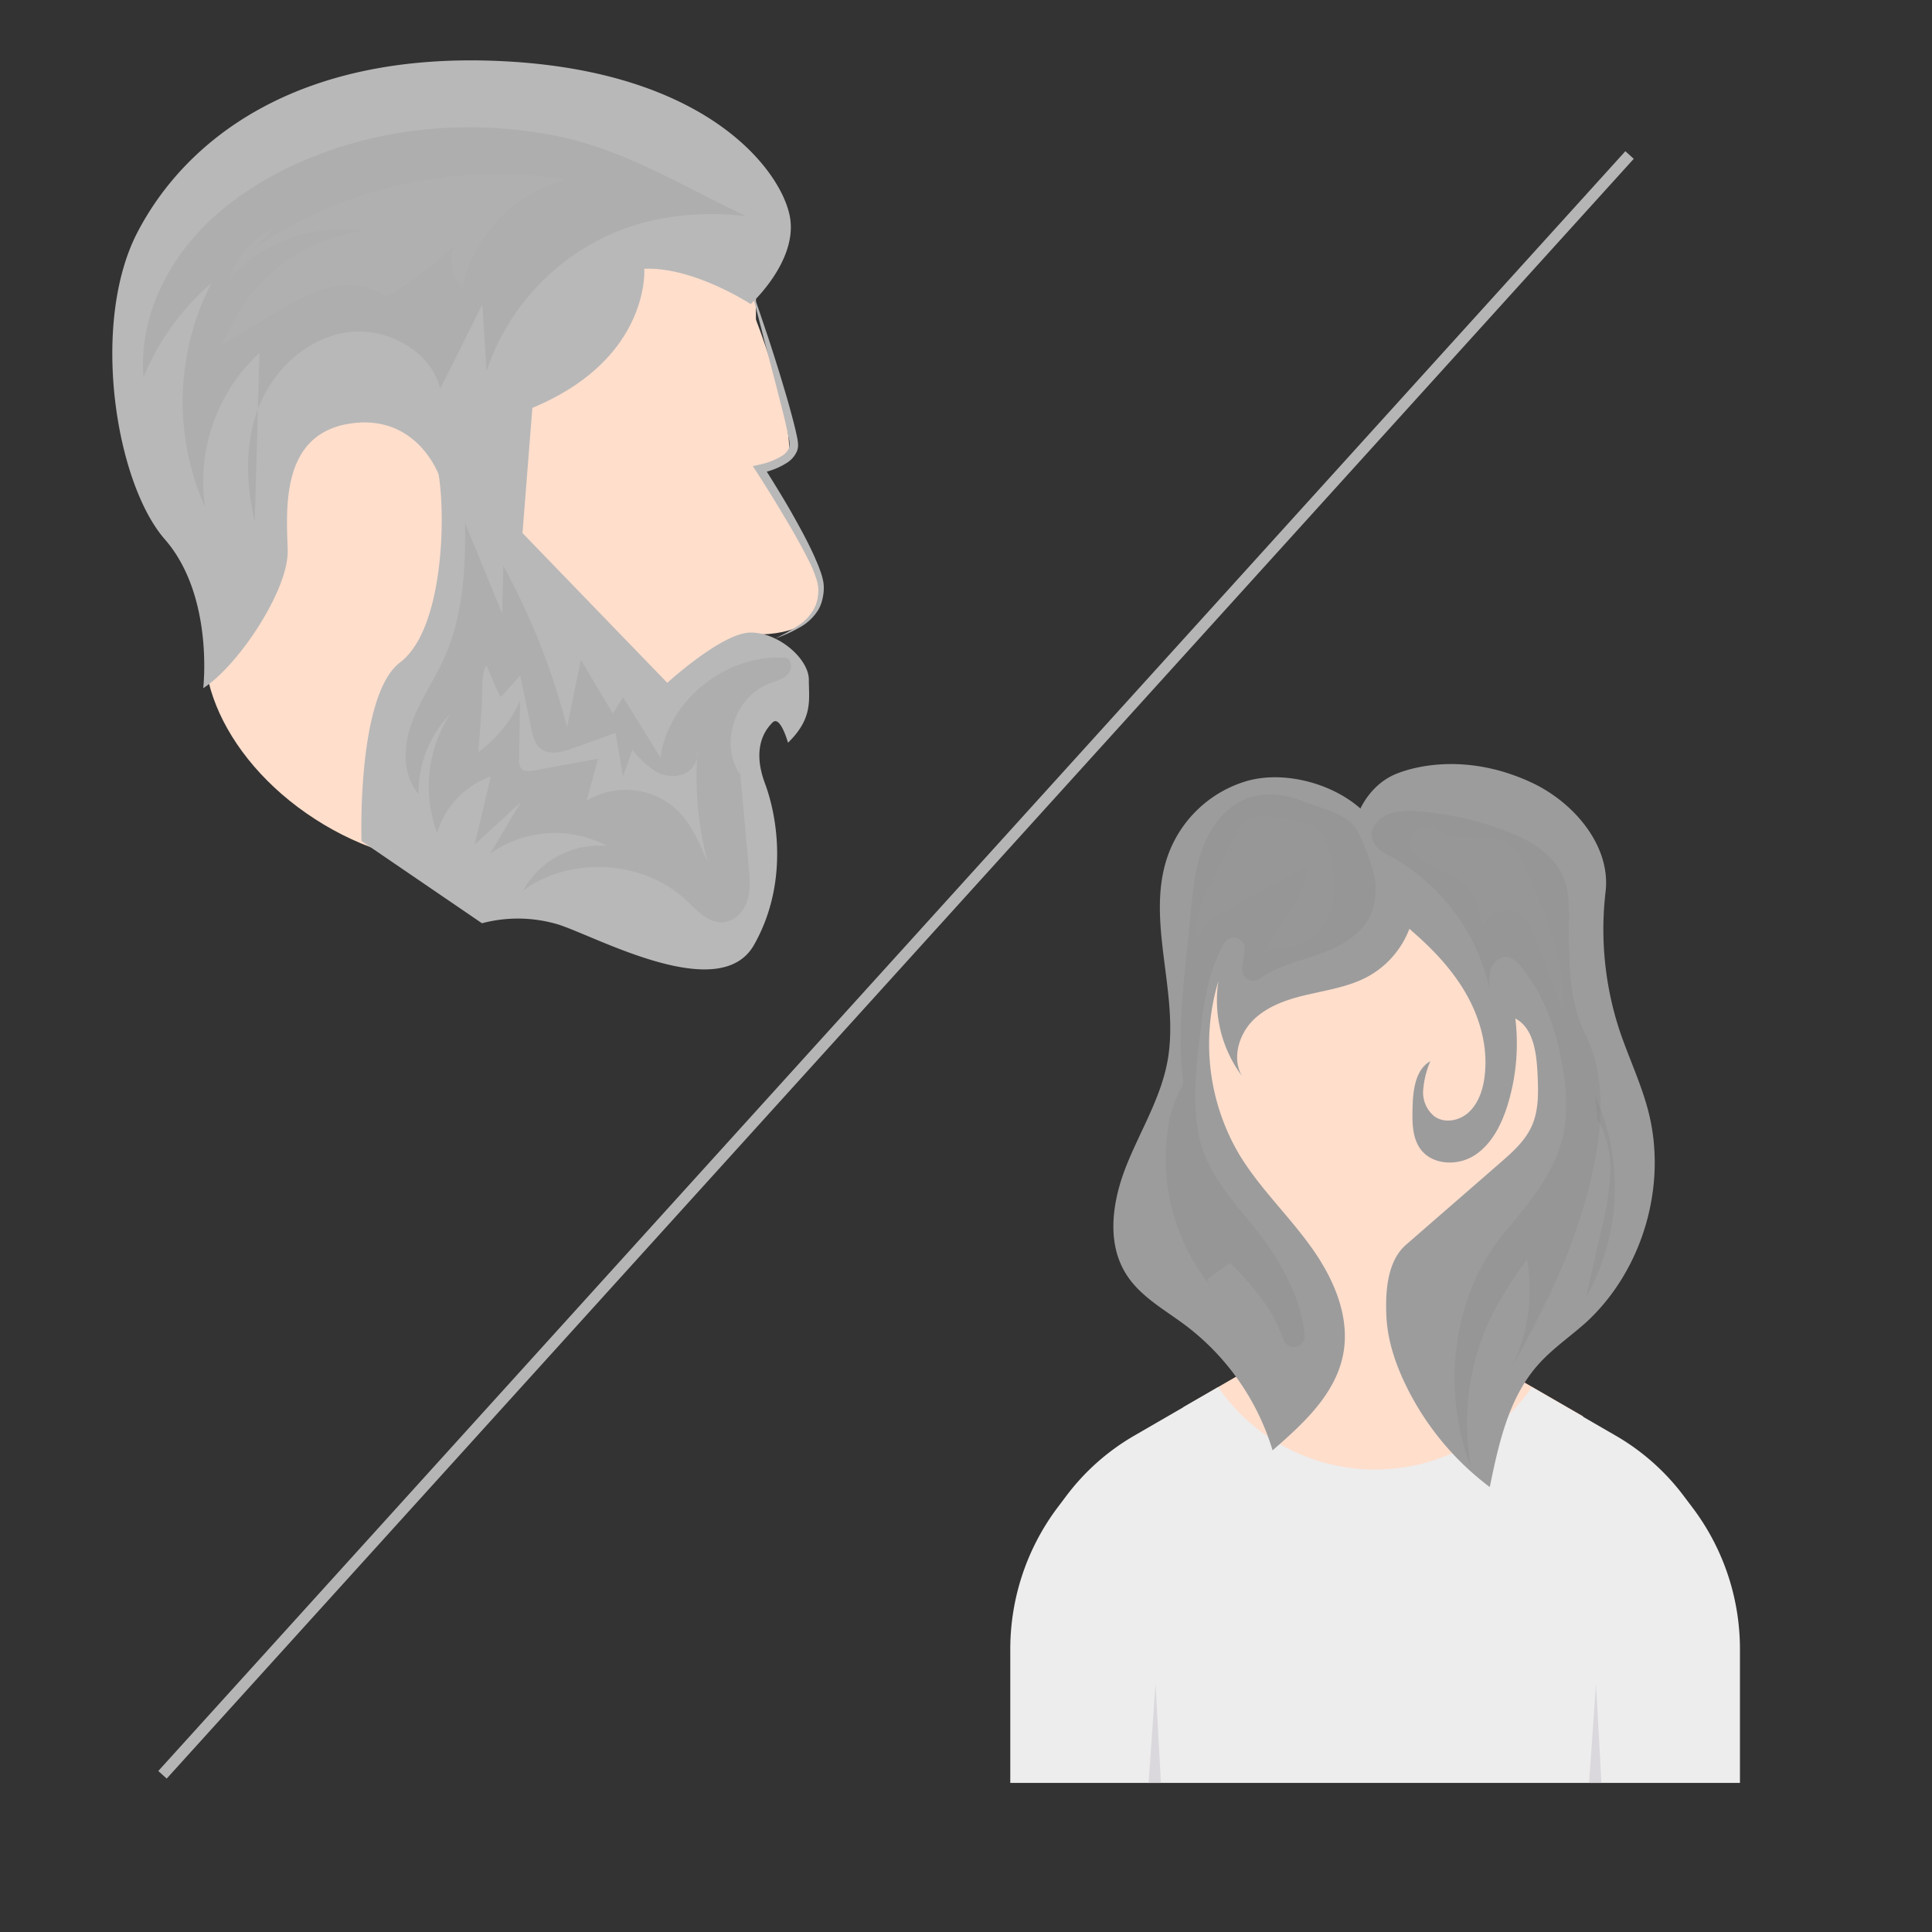 <svg id="Layer_1" data-name="Layer 1" xmlns="http://www.w3.org/2000/svg" width="512" height="512" viewBox="0 0 512 512"><rect x="0" y="0" width="512" height="512" fill="#333333" stroke="none"/><rect id="backgroundrect" width="512" height="512" fill="none"/><path id="svg_35" data-name="svg 35" d="M190.932,91.563c-6.497-17.927-9.39-33.264-6.465-34.272s10.558,12.695,17.056,30.622,9.391,33.264,6.465,34.272S197.43,109.49,190.932,91.563Z" fill="#ffdecc"/><rect id="svg_13" data-name="svg 13" x="73.99" y="45.742" width="126.321" height="158.914" fill="#ffdecc"/><rect id="svg_28" data-name="svg 28" x="73.99" y="45.742" width="126.321" height="158.914" fill="#ffdecc"/><path id="svg_18" data-name="svg 18" d="M83.49,217.071c-25.321-16.35-36.316-43.604-24.57-60.902s41.77-18.066,67.091-1.717,36.316,43.604,24.57,60.902S108.81,233.421,83.49,217.071Z" fill="#ffdecc"/><path id="svg_24" data-name="svg 24" d="M169.398,134.69c-18.864-20.939-28.964-42.336-22.571-47.813s26.852,7.047,45.715,27.986,28.964,42.336,22.571,47.813S188.262,155.63,169.398,134.69Z" fill="#ffdecc"/><path id="svg_27" data-name="svg 27" d="M169.398,134.69c-18.864-20.939-28.964-42.336-22.571-47.813s26.852,7.047,45.715,27.986,28.964,42.336,22.571,47.813S188.262,155.63,169.398,134.69Z" fill="#ffdecc"/><path id="svg_29" data-name="svg 29" d="M174.847,148.516c0-4.436,5.528-8.03,12.352-8.03s12.352,3.594,12.352,8.03-5.528,8.03-12.352,8.03S174.847,152.952,174.847,148.516Z" fill="#ffdecc"/><path id="svg_31" data-name="svg 31" d="M170.558,154.065c.971-5.061,11.73-7.34,24.042-5.093s21.497,8.166,20.526,13.227-11.731,7.34-24.042,5.093S169.586,159.126,170.558,154.065Z" fill="#ffdecc"/><path id="svg_38" data-name="svg 38" d="M183.082,116.445c0-5.943,5.528-10.756,12.352-10.756s12.352,4.814,12.352,10.756-5.528,10.756-12.352,10.756S183.082,122.388,183.082,116.445Z" fill="#ffdecc"/><g id="svg_1" data-name="svg 1"><path id="svg_2" data-name="svg 2" d="M127.726,244.672,95.799,222.878s-1.277-38.606,10.217-47.323,12.132-38.606,10.217-49.814c0,0-5.971-16.517-23.998-13.398S75.953,135.309,76.243,145.8s-13.084,30.621-22.388,36.575c0,0,2.908-24.468-10.177-39.453s-19.771-57.23-7.269-81.33,41.869-48.2,97.112-45.364,74.142,30.054,75.887,41.678-10.467,22.682-10.467,22.682-15.119-9.923-28.203-9.356c0,0,1.745,23.816-29.657,36.859l-2.617,33.173,38.38,39.694s14.538-13.326,22.097-13.326,15.41,7.088,15.41,12.475,1.163,10.207-5.524,16.728c0,0-2.035-7.372-4.07-5.387s-5.524,6.805-2.035,16.161,6.106,26.935-2.908,42.813-41.287-1.985-51.754-5.387a37.227,37.227,0,0,0-20.333-.362Z" fill="#b8b8b8"/><path id="svg_3" data-name="svg 3" d="M218.229,154.442a17.241,17.241,0,0,0-.962-3.446c-.376-1.116-.869-2.161-1.312-3.237-1.887-4.234-4.129-8.265-6.394-12.278-2.039-3.546-4.175-7.026-6.361-10.49a18.786,18.786,0,0,0,5.367-2.361,6.75,6.75,0,0,0,2.662-3.133,4.604,4.604,0,0,0,.234-2.137,13.16,13.16,0,0,0-.299-1.829c-.48-2.317-1.087-4.539-1.691-6.777-.607-2.233-1.257-4.451-1.923-6.663-1.317-4.428-2.725-8.827-4.161-13.216-1.493-4.373-2.927-8.762-4.53-13.1,1.093,4.486,2.307,8.935,3.425,13.409l3.499,13.375c1.104,4.457,2.362,8.93,3.195,13.365a5.678,5.678,0,0,1,.114,2.834,4.612,4.612,0,0,1-1.838,2.037,18.555,18.555,0,0,1-6.102,2.361l-1.654.363.892,1.373c2.49,3.83,4.902,7.736,7.243,11.661,2.357,3.918,4.619,7.895,6.658,11.945a31.377,31.377,0,0,1,2.421,6.174,10.26,10.26,0,0,1,.057,3.197,9.816,9.816,0,0,1-.859,3.104,12.285,12.285,0,0,1-4.459,4.864,46.296,46.296,0,0,1-6.062,3.38,36.831,36.831,0,0,0,6.402-2.873,13.22,13.22,0,0,0,5.148-4.874,10.715,10.715,0,0,0,1.162-3.414A11.575,11.575,0,0,0,218.229,154.442Z" fill="#b8b8b8"/><path id="svg_4" data-name="svg 4" d="M82.39,41.765C70.158,46.752,58.704,54.038,50.353,64.08S36.964,87.087,38.028,99.974A66.061,66.061,0,0,1,55.96,75.108a68.867,68.867,0,0,0-1.586,59.375,46.285,46.285,0,0,1,14.375-40.94q-.613,22.305-1.227,44.61c-2.396-10.12-2.717-21.005,1.205-30.662s12.627-17.829,23.158-19.388,22.252,4.8,24.779,14.891l11.153-22.292,1.126,17.604A61.01,61.01,0,0,1,155.9,65.113c12.8-7.5,27.115-9.411,41.744-7.88-17.178-8.037-32.346-17.889-51.598-21.482-21.221-3.96-43.67-2.133-63.656,6.014Z" fill="#909090" opacity="0.25" style="isolation:isolate"/><path id="svg_5" data-name="svg 5" d="M67.344,65.82a114.605,114.605,0,0,1,82.338-18.258c-13.512,3.71-24.434,15.228-27.17,28.654a9.938,9.938,0,0,1-1.865-11.423,92.049,92.049,0,0,1-18.41,13.834c-4.128-3.222-9.974-3.673-15.103-2.418s-9.721,4-14.221,6.707l-2.688,1.617-1.911,1.149-9.548,5.743a86.414,86.414,0,0,1,6.277-11.345A45.458,45.458,0,0,1,97.04,61.179,40.937,40.937,0,0,0,61.007,73.564,21.411,21.411,0,0,1,72.371,60.668" fill="#b8b8b8" opacity="0.25" style="isolation:isolate"/><path id="svg_6" data-name="svg 6" d="M195.567,198.631q1.434,15.57,2.868,31.14c.276,2.999.543,6.092-.396,8.96s-3.403,5.482-6.484,5.681c-3.911.252-6.869-3.16-9.685-5.819-11.295-10.668-30.702-11.826-43.247-2.58a23.132,23.132,0,0,1,22.278-11.826,29.629,29.629,0,0,0-31.019,2.045l8.123-13.635L125.81,223.768l4.265-17.973a22.672,22.672,0,0,0-14.232,14.952A35.454,35.454,0,0,1,119.223,189.32a29.872,29.872,0,0,0-8.296,21.093c-4.252-4.967-4.098-12.344-1.938-18.462s6.01-11.526,8.687-17.447c5.045-11.161,5.739-23.698,5.562-35.893l9.852,23.992q.144-6.328.289-12.656a184.631,184.631,0,0,1,16.891,42.781l3.669-17.841,8.48,14.206,2.713-4.311,9.914,15.992c2.005-15.31,17.628-27.672,33.404-26.432,1.625.756,1.456,3.246.193,4.497s-3.122,1.673-4.797,2.316c-9.29,3.566-13.261,16.314-7.574,24.316" fill="#909090" opacity="0.25" style="isolation:isolate"/><path id="svg_7" data-name="svg 7" d="M126.762,199.268a33.232,33.232,0,0,0,11.071-13.624q-.138,7.799-.276,15.598a3.38,3.38,0,0,0,.609,2.461c.795.835,2.165.69,3.313.479l17.008-3.115Q156.974,206.634,155.46,212.2a20.082,20.082,0,0,1,22.966,1.577c4.51,3.827,6.908,9.438,9.157,14.839a87.773,87.773,0,0,1-2.704-29.864,6.262,6.262,0,0,1-3.634,6.368,8.703,8.703,0,0,1-7.788-.907,24.893,24.893,0,0,1-5.841-5.513q-1.255,3.471-2.509,6.942-.992-5.707-1.984-11.414l-11.213,4.049c-2.814,1.016-6.233,1.953-8.588.14-1.615-1.244-2.127-3.377-2.537-5.343q-1.468-7.036-2.936-14.072l-5.042,5.639c-.645,0-3.341-7.48-3.971-8.29-1.481,2.804-.918,7.923-1.165,11.123l-.909,11.792Z" fill="#b8b8b8"/></g><line x1="43.063" y1="470.338" x2="431.849" y2="41.08" fill="none" stroke="#b5b5b5" stroke-miterlimit="10" stroke-width="3"/><path d="M390.5,358.572V324.411H338.395v34.162l-24.817,14.356v48.694H419.512V375.331Z" fill="#ffdecc"/><path d="M366.487,224.328c-26.369,0-47.739,25.607-47.739,57.132S333.684,356.99,360.053,356.99s54.116-43.947,54.116-75.531C414.226,249.876,392.856,224.328,366.487,224.328Z" fill="#ffdecc"/><path d="M461.104,437.15v35.334h-193.37V437.15a62.534,62.534,0,0,1,12.294-37.326l2.298-3.047a60.162,60.162,0,0,1,18.326-16.348l22.175-12.833a50.448,50.448,0,0,0,83.127,0l22.175,12.833a60.162,60.162,0,0,1,18.326,16.348l2.298,3.047A62.207,62.207,0,0,1,461.104,437.15Z" fill="#ededed"/><path d="M422.959,446.174l-1.838,26.31h3.275Z" fill="#dbd8dd"/><path d="M306.224,446.174l-1.838,26.31H307.66Z" fill="#dbd8dd"/><path d="M373.553,246.008a24.242,24.242,0,0,1-10.915,12.715c-4.768,2.637-10.226,3.516-15.568,4.746-5.285,1.172-10.743,2.871-14.707,6.621s-5.975,10.196-3.275,15.001a33.579,33.579,0,0,1-6.204-25.079,57.644,57.644,0,0,0,5.458,45.822c5.285,8.79,12.811,15.938,18.843,24.259,6.032,8.262,10.685,18.575,8.79,28.712-2.011,10.665-10.628,18.517-18.728,25.548a65.107,65.107,0,0,0-22.979-33.048c-5.745-4.336-12.409-7.852-16.085-14.063-5.056-8.438-3.275-19.395.402-28.537s9.019-17.755,10.8-27.423c3.332-17.989-5.975-37.326.115-54.553a31.706,31.706,0,0,1,21.313-19.864c9.709-2.578,22.175.703,29.758,7.442" fill="#9c9c9c"/><path d="M436.803,294.409c-1.896-7.325-5.228-14.239-7.641-21.446a85.746,85.746,0,0,1-3.677-36.564c1.494-12.305-8.502-23.849-19.59-29.005-17.464-8.145-31.711-4.16-36.365-2.11-6.607,2.93-10.8,10.137-11.375,17.52-.575,7.325,2.068,14.649,6.089,20.685l7.755,1.406c6.147,5.098,11.949,10.782,16.085,17.696s6.434,15.118,5.285,23.146c-.46,3.34-1.666,6.739-4.136,9.024s-6.434,3.047-9.134,1.055a8.104,8.104,0,0,1-2.93-6.973,23.539,23.539,0,0,1,1.896-7.617c-3.906,2.168-4.596,7.5-4.711,12.071-.115,3.867-.172,8.086,2.068,11.192,3.16,4.336,9.938,4.57,14.419,1.641s7.066-8.086,8.675-13.243a55.49,55.49,0,0,0,2.068-22.97c4.711,2.461,5.572,8.848,5.86,14.298.23,4.864.46,9.961-1.609,14.415-1.781,3.809-4.998,6.68-8.158,9.434-8.33,7.266-16.717,14.532-25.047,21.798-4.941,4.278-5.515,12.188-5.228,18.81s2.47,13.008,5.4,18.927a74.411,74.411,0,0,0,22.003,26.486c2.355-11.485,4.998-23.556,12.696-32.287,3.849-4.395,8.79-7.676,13.098-11.602C435.367,336.423,441.916,314.098,436.803,294.409Z" fill="#9c9c9c"/><path d="M367.119,226.203a53.247,53.247,0,0,1,27.862,36.974,13.641,13.641,0,0,1,0-6.094c.575-1.934,2.413-3.692,4.423-3.457a6.005,6.005,0,0,1,3.677,2.578c6.664,8.028,9.938,18.458,11.375,28.83a47.407,47.407,0,0,1,.058,14.532c-1.896,10.372-8.847,18.868-15.626,26.837-14.075,16.7-17.005,41.897-9.077,62.347a65.138,65.138,0,0,1,6.262-41.604,126.772,126.772,0,0,1,8.617-13.477,47.16,47.16,0,0,1-4.366,29.357c4.079-7.5,8.1-15.001,11.662-22.794a159.995,159.995,0,0,0,7.296-19.161c.977-3.164,1.838-6.328,2.528-9.493,2.872-12.481,3.964-26.251-1.781-37.678-4.021-7.969-4.194-17.755-4.251-26.72,0-5.098.46-10.372-1.609-15.001-2.643-6.035-8.79-9.493-14.822-11.836a83.091,83.091,0,0,0-23.439-5.332,19.451,19.451,0,0,0-7.124.469,7.667,7.667,0,0,0-5.17,4.629C362.81,222.394,364.993,225.09,367.119,226.203Z" fill="#848484" opacity="0.25" style="isolation:isolate"/><path d="M309.384,300.093a53.699,53.699,0,0,0,11.26,40.49c-.23-.469-.517-.996-.747-1.524,9.938-7.325-3.964,2.93,6.032-4.395a72.672,72.672,0,0,1,9.881,11.602,40.097,40.097,0,0,1,4.309,8.79,2.908,2.908,0,0,0,5.63-1.23v-.117a40.677,40.677,0,0,0-4.079-13.887,67.318,67.318,0,0,0-6.262-10.606c-3.275-4.571-7.123-8.731-10.456-13.243-3.332-4.57-6.147-9.434-7.239-15.001-1.838-9.317-.689-18.927.517-28.302a87.176,87.176,0,0,1,2.47-13.829,44.102,44.102,0,0,1,3.677-8.848,2.923,2.923,0,0,1,5.457,1.817l-.632,4.746a2.919,2.919,0,0,0,4.596,2.813,22.176,22.176,0,0,1,4.423-2.52c4.538-2.051,9.421-3.106,14.017-5.039s9.077-4.922,11.088-9.551a17.971,17.971,0,0,0,.632-11.133,58.505,58.505,0,0,0-4.021-10.547c-2.298-4.864-9.364-6.153-14.305-8.145s-10.57-2.695-15.511-.703c-5.343,2.168-9.134,7.149-11.26,12.598-2.068,5.45-2.7,11.309-3.275,17.169-.402,4.219-.862,8.379-1.264,12.598-1.091,10.723-2.126,21.564-.804,32.287a3.031,3.031,0,0,1-.345,1.758A30.969,30.969,0,0,0,309.384,300.093Z" fill="#848484" opacity="0.25" style="isolation:isolate"/><path d="M384.813,231.887a14.862,14.862,0,0,1,7.698,13.712c1.609-2.871,4.826-5.215,7.985-4.512a7.418,7.418,0,0,1,4.251,3.164,24.159,24.159,0,0,1,2.355,4.922c2.355,6.211,4.711,12.364,7.123,18.575.517-13.243-4.826-25.841-10.111-37.971a14.274,14.274,0,0,0-3.504-5.567c-2.183-1.875-5.228-2.168-8.1-2.168-3.619,0-6.951.176-10.283-1.406-2.355-1.113-5.113-2.813-7.124-.234C369.934,226.847,381.251,230.012,384.813,231.887Z" fill="#9c9c9c" opacity="0.25" style="isolation:isolate"/><path d="M353.331,237.571c-.689,5.86-4.423,11.661-10.053,13.008-3.102.762-6.836.293-8.905,2.754,2.585-4.102,5.228-8.145,7.813-12.247,2.24-3.516,4.596-7.383,4.194-11.543l-21.888,11.954a16.796,16.796,0,0,0-5.285,3.867,5.998,5.998,0,0,0-.977,6.27,13.835,13.835,0,0,1-.632-9.258,41.113,41.113,0,0,1,3.619-8.731c.632-1.289,1.321-2.578,1.953-3.867.862-1.641,1.666-3.34,2.528-4.981.575-1.055,1.091-2.168,1.666-3.223.862-1.699,1.781-3.457,3.389-4.395,1.781-1.055,3.964-.82,5.975-.644a49.439,49.439,0,0,1,7.813,1.289c4.194,1.23,6.032,2.344,7.239,6.563A32.162,32.162,0,0,1,353.331,237.571Z" fill="#9c9c9c" opacity="0.25" style="isolation:isolate"/><path d="M422.729,290.483a58.864,58.864,0,0,1-2.413,53.264c1.379-6.035,2.757-12.13,4.136-18.165a74.068,74.068,0,0,0,2.298-14.649c.115-4.922-.804-10.079-3.447-14.18" fill="#848484" opacity="0.25" style="isolation:isolate"/></svg>